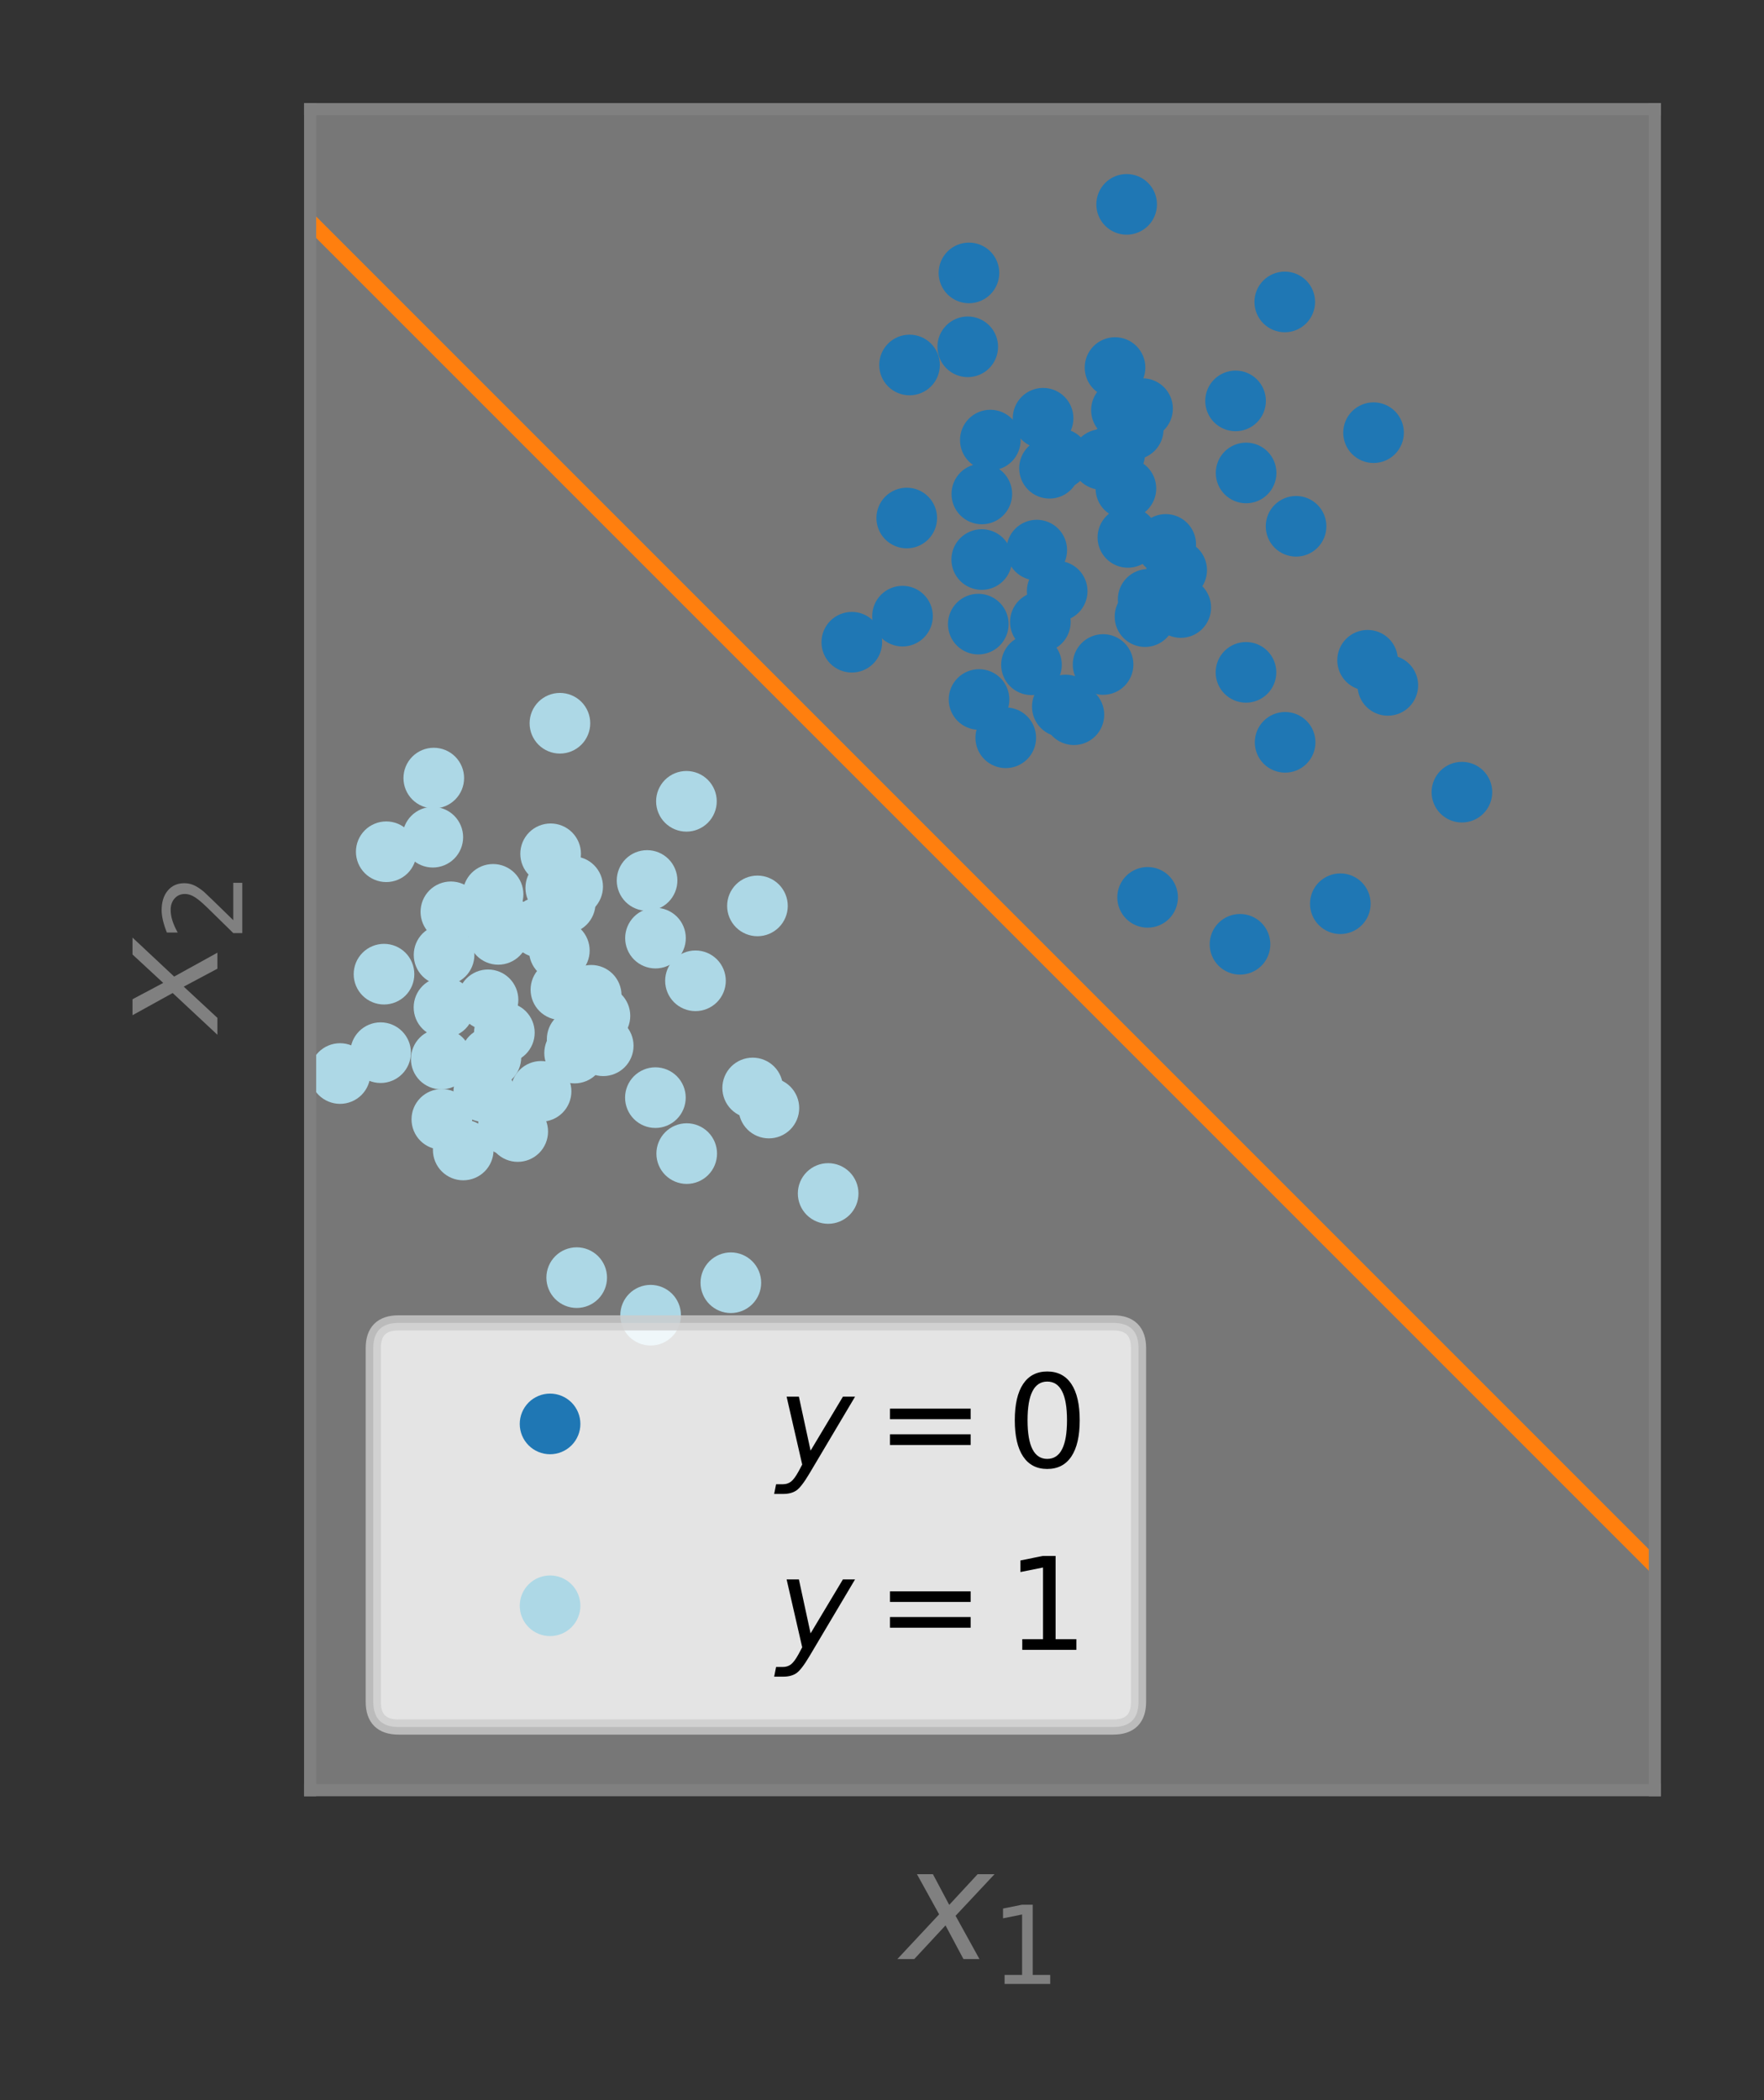 <?xml version="1.0" encoding="utf-8" standalone="no"?>
<!DOCTYPE svg PUBLIC "-//W3C//DTD SVG 1.1//EN"
  "http://www.w3.org/Graphics/SVG/1.1/DTD/svg11.dtd">
<svg xmlns:xlink="http://www.w3.org/1999/xlink" width="116.362pt" height="138.538pt" viewBox="0 0 116.362 138.538" xmlns="http://www.w3.org/2000/svg" version="1.1">
 <rect x="0" y="0" width="116.362" height="138.538" fill="#333333" stroke="none"/>
 <defs>
  <style type="text/css">*{stroke-linejoin: round; stroke-linecap: butt}</style>
 </defs>
 <g id="figure_1">
  <g id="patch_1">
   <path d="M 0 138.538 
L 116.362 138.538 
L 116.362 0 
L 0 0 
L 0 138.538 
z
" style="fill: none"/>
  </g>
  <g id="axes_1">
   <g id="patch_2">
    <path d="M 20.458 118.08 
L 109.162 118.08 
L 109.162 7.2 
L 20.458 7.2 
z
" style="fill: #ffffff; fill-opacity: 0.333"/>
   </g>
   <g id="matplotlib.axis_1">
    <g id="text_1">
     <!-- $x_1$ -->
     <g style="fill: #808080" transform="translate(59.46 129.253) scale(0.1 -0.1)">
      <defs>
       <path id="DejaVuSans-Oblique-78" d="M 3841 3500 
L 2234 1784 
L 3219 0 
L 2559 0 
L 1819 1388 
L 531 0 
L -166 0 
L 1556 1844 
L 641 3500 
L 1300 3500 
L 1972 2234 
L 3144 3500 
L 3841 3500 
z
" transform="scale(0.016)"/>
       <path id="DejaVuSans-31" d="M 794 531 
L 1825 531 
L 1825 4091 
L 703 3866 
L 703 4441 
L 1819 4666 
L 2450 4666 
L 2450 531 
L 3481 531 
L 3481 0 
L 794 0 
L 794 531 
z
" transform="scale(0.016)"/>
      </defs>
      <use xlink:href="#DejaVuSans-Oblique-78" transform="translate(0 0.312)"/>
      <use xlink:href="#DejaVuSans-31" transform="translate(59.18 -16.094) scale(0.7)"/>
     </g>
    </g>
   </g>
   <g id="matplotlib.axis_2">
    <g id="text_2">
     <!-- $x_2$ -->
     <g style="fill: #808080" transform="translate(14.373 67.99) rotate(-90) scale(0.1 -0.1)">
      <defs>
       <path id="DejaVuSans-32" d="M 1228 531 
L 3431 531 
L 3431 0 
L 469 0 
L 469 531 
Q 828 903 1448 1529 
Q 2069 2156 2228 2338 
Q 2531 2678 2651 2914 
Q 2772 3150 2772 3378 
Q 2772 3750 2511 3984 
Q 2250 4219 1831 4219 
Q 1534 4219 1204 4116 
Q 875 4013 500 3803 
L 500 4441 
Q 881 4594 1212 4672 
Q 1544 4750 1819 4750 
Q 2544 4750 2975 4387 
Q 3406 4025 3406 3419 
Q 3406 3131 3298 2873 
Q 3191 2616 2906 2266 
Q 2828 2175 2409 1742 
Q 1991 1309 1228 531 
z
" transform="scale(0.016)"/>
      </defs>
      <use xlink:href="#DejaVuSans-Oblique-78" transform="translate(0 0.312)"/>
      <use xlink:href="#DejaVuSans-32" transform="translate(59.18 -16.094) scale(0.7)"/>
     </g>
    </g>
   </g>
   <g id="line2d_1">
    <defs>
     <path id="m36952fca45" d="M 0 1.5 
C 0.398 1.5 0.779 1.342 1.061 1.061 
C 1.342 0.779 1.5 0.398 1.5 0 
C 1.5 -0.398 1.342 -0.779 1.061 -1.061 
C 0.779 -1.342 0.398 -1.5 0 -1.5 
C -0.398 -1.5 -0.779 -1.342 -1.061 -1.061 
C -1.342 -0.779 -1.5 -0.398 -1.5 0 
C -1.5 0.398 -1.342 0.779 -1.061 1.061 
C -0.779 1.342 -0.398 1.5 0 1.5 
z
" style="stroke: #1f77b4"/>
    </defs>
    <g clip-path="url(#pcd9d7bb5c3)">
     <use xlink:href="#m36952fca45" x="90.213" y="43.551" style="fill: #1f77b4; stroke: #1f77b4"/>
     <use xlink:href="#m36952fca45" x="66.345" y="48.665" style="fill: #1f77b4; stroke: #1f77b4"/>
     <use xlink:href="#m36952fca45" x="81.797" y="62.287" style="fill: #1f77b4; stroke: #1f77b4"/>
     <use xlink:href="#m36952fca45" x="91.548" y="45.208" style="fill: #1f77b4; stroke: #1f77b4"/>
     <use xlink:href="#m36952fca45" x="75.739" y="39.533" style="fill: #1f77b4; stroke: #1f77b4"/>
     <use xlink:href="#m36952fca45" x="88.414" y="59.611" style="fill: #1f77b4; stroke: #1f77b4"/>
     <use xlink:href="#m36952fca45" x="68.627" y="41.026" style="fill: #1f77b4; stroke: #1f77b4"/>
     <use xlink:href="#m36952fca45" x="84.773" y="48.964" style="fill: #1f77b4; stroke: #1f77b4"/>
     <use xlink:href="#m36952fca45" x="70.29" y="46.502" style="fill: #1f77b4; stroke: #1f77b4"/>
     <use xlink:href="#m36952fca45" x="72.67" y="30.306" style="fill: #1f77b4; stroke: #1f77b4"/>
     <use xlink:href="#m36952fca45" x="59.998" y="24.075" style="fill: #1f77b4; stroke: #1f77b4"/>
     <use xlink:href="#m36952fca45" x="82.199" y="31.196" style="fill: #1f77b4; stroke: #1f77b4"/>
     <use xlink:href="#m36952fca45" x="82.191" y="44.349" style="fill: #1f77b4; stroke: #1f77b4"/>
     <use xlink:href="#m36952fca45" x="70.839" y="47.144" style="fill: #1f77b4; stroke: #1f77b4"/>
     <use xlink:href="#m36952fca45" x="69.231" y="30.887" style="fill: #1f77b4; stroke: #1f77b4"/>
     <use xlink:href="#m36952fca45" x="64.533" y="41.167" style="fill: #1f77b4; stroke: #1f77b4"/>
     <use xlink:href="#m36952fca45" x="64.582" y="46.14" style="fill: #1f77b4; stroke: #1f77b4"/>
     <use xlink:href="#m36952fca45" x="64.759" y="36.908" style="fill: #1f77b4; stroke: #1f77b4"/>
     <use xlink:href="#m36952fca45" x="59.813" y="34.169" style="fill: #1f77b4; stroke: #1f77b4"/>
     <use xlink:href="#m36952fca45" x="90.606" y="28.54" style="fill: #1f77b4; stroke: #1f77b4"/>
     <use xlink:href="#m36952fca45" x="70.075" y="46.61" style="fill: #1f77b4; stroke: #1f77b4"/>
     <use xlink:href="#m36952fca45" x="63.917" y="18.002" style="fill: #1f77b4; stroke: #1f77b4"/>
     <use xlink:href="#m36952fca45" x="72.765" y="43.831" style="fill: #1f77b4; stroke: #1f77b4"/>
     <use xlink:href="#m36952fca45" x="74.319" y="13.48" style="fill: #1f77b4; stroke: #1f77b4"/>
     <use xlink:href="#m36952fca45" x="73.534" y="29.924" style="fill: #1f77b4; stroke: #1f77b4"/>
     <use xlink:href="#m36952fca45" x="75.53" y="40.674" style="fill: #1f77b4; stroke: #1f77b4"/>
     <use xlink:href="#m36952fca45" x="59.534" y="40.642" style="fill: #1f77b4; stroke: #1f77b4"/>
     <use xlink:href="#m36952fca45" x="69.886" y="30.264" style="fill: #1f77b4; stroke: #1f77b4"/>
     <use xlink:href="#m36952fca45" x="81.504" y="26.444" style="fill: #1f77b4; stroke: #1f77b4"/>
     <use xlink:href="#m36952fca45" x="75.368" y="26.954" style="fill: #1f77b4; stroke: #1f77b4"/>
     <use xlink:href="#m36952fca45" x="63.837" y="22.876" style="fill: #1f77b4; stroke: #1f77b4"/>
     <use xlink:href="#m36952fca45" x="77.889" y="40.073" style="fill: #1f77b4; stroke: #1f77b4"/>
     <use xlink:href="#m36952fca45" x="77.619" y="37.606" style="fill: #1f77b4; stroke: #1f77b4"/>
     <use xlink:href="#m36952fca45" x="84.749" y="19.916" style="fill: #1f77b4; stroke: #1f77b4"/>
     <use xlink:href="#m36952fca45" x="96.435" y="52.252" style="fill: #1f77b4; stroke: #1f77b4"/>
     <use xlink:href="#m36952fca45" x="56.189" y="42.362" style="fill: #1f77b4; stroke: #1f77b4"/>
     <use xlink:href="#m36952fca45" x="73.976" y="27.053" style="fill: #1f77b4; stroke: #1f77b4"/>
     <use xlink:href="#m36952fca45" x="75.702" y="59.19" style="fill: #1f77b4; stroke: #1f77b4"/>
     <use xlink:href="#m36952fca45" x="68.807" y="27.587" style="fill: #1f77b4; stroke: #1f77b4"/>
     <use xlink:href="#m36952fca45" x="74.753" y="28.319" style="fill: #1f77b4; stroke: #1f77b4"/>
     <use xlink:href="#m36952fca45" x="69.737" y="38.994" style="fill: #1f77b4; stroke: #1f77b4"/>
     <use xlink:href="#m36952fca45" x="74.27" y="32.221" style="fill: #1f77b4; stroke: #1f77b4"/>
     <use xlink:href="#m36952fca45" x="74.401" y="35.448" style="fill: #1f77b4; stroke: #1f77b4"/>
     <use xlink:href="#m36952fca45" x="64.766" y="32.582" style="fill: #1f77b4; stroke: #1f77b4"/>
     <use xlink:href="#m36952fca45" x="73.553" y="24.244" style="fill: #1f77b4; stroke: #1f77b4"/>
     <use xlink:href="#m36952fca45" x="85.495" y="34.715" style="fill: #1f77b4; stroke: #1f77b4"/>
     <use xlink:href="#m36952fca45" x="68.041" y="43.85" style="fill: #1f77b4; stroke: #1f77b4"/>
     <use xlink:href="#m36952fca45" x="76.898" y="35.91" style="fill: #1f77b4; stroke: #1f77b4"/>
     <use xlink:href="#m36952fca45" x="68.389" y="36.285" style="fill: #1f77b4; stroke: #1f77b4"/>
     <use xlink:href="#m36952fca45" x="65.327" y="29.028" style="fill: #1f77b4; stroke: #1f77b4"/>
    </g>
   </g>
   <g id="line2d_2">
    <defs>
     <path id="m2c49079c17" d="M 0 1.5 
C 0.398 1.5 0.779 1.342 1.061 1.061 
C 1.342 0.779 1.5 0.398 1.5 0 
C 1.5 -0.398 1.342 -0.779 1.061 -1.061 
C 0.779 -1.342 0.398 -1.5 0 -1.5 
C -0.398 -1.5 -0.779 -1.342 -1.061 -1.061 
C -1.342 -0.779 -1.5 -0.398 -1.5 0 
C -1.5 0.398 -1.342 0.779 -1.061 1.061 
C -0.779 1.342 -0.398 1.5 0 1.5 
z
" style="stroke: #add8e6"/>
    </defs>
    <g clip-path="url(#pcd9d7bb5c3)">
     <use xlink:href="#m2c49079c17" x="49.65" y="71.763" style="fill: #add8e6; stroke: #add8e6"/>
     <use xlink:href="#m2c49079c17" x="30.557" y="75.854" style="fill: #add8e6; stroke: #add8e6"/>
     <use xlink:href="#m2c49079c17" x="42.918" y="86.752" style="fill: #add8e6; stroke: #add8e6"/>
     <use xlink:href="#m2c49079c17" x="50.719" y="73.088" style="fill: #add8e6; stroke: #add8e6"/>
     <use xlink:href="#m2c49079c17" x="38.072" y="68.548" style="fill: #add8e6; stroke: #add8e6"/>
     <use xlink:href="#m2c49079c17" x="48.211" y="84.61" style="fill: #add8e6; stroke: #add8e6"/>
     <use xlink:href="#m2c49079c17" x="32.382" y="69.743" style="fill: #add8e6; stroke: #add8e6"/>
     <use xlink:href="#m2c49079c17" x="45.299" y="76.092" style="fill: #add8e6; stroke: #add8e6"/>
     <use xlink:href="#m2c49079c17" x="33.712" y="74.123" style="fill: #add8e6; stroke: #add8e6"/>
     <use xlink:href="#m2c49079c17" x="35.616" y="61.166" style="fill: #add8e6; stroke: #add8e6"/>
     <use xlink:href="#m2c49079c17" x="25.479" y="56.182" style="fill: #add8e6; stroke: #add8e6"/>
     <use xlink:href="#m2c49079c17" x="43.239" y="61.879" style="fill: #add8e6; stroke: #add8e6"/>
     <use xlink:href="#m2c49079c17" x="43.233" y="72.401" style="fill: #add8e6; stroke: #add8e6"/>
     <use xlink:href="#m2c49079c17" x="34.152" y="74.637" style="fill: #add8e6; stroke: #add8e6"/>
     <use xlink:href="#m2c49079c17" x="32.866" y="61.632" style="fill: #add8e6; stroke: #add8e6"/>
     <use xlink:href="#m2c49079c17" x="29.107" y="69.855" style="fill: #add8e6; stroke: #add8e6"/>
     <use xlink:href="#m2c49079c17" x="29.146" y="73.833" style="fill: #add8e6; stroke: #add8e6"/>
     <use xlink:href="#m2c49079c17" x="29.288" y="66.448" style="fill: #add8e6; stroke: #add8e6"/>
     <use xlink:href="#m2c49079c17" x="25.331" y="64.257" style="fill: #add8e6; stroke: #add8e6"/>
     <use xlink:href="#m2c49079c17" x="49.965" y="59.754" style="fill: #add8e6; stroke: #add8e6"/>
     <use xlink:href="#m2c49079c17" x="33.54" y="74.21" style="fill: #add8e6; stroke: #add8e6"/>
     <use xlink:href="#m2c49079c17" x="28.614" y="51.323" style="fill: #add8e6; stroke: #add8e6"/>
     <use xlink:href="#m2c49079c17" x="35.692" y="71.986" style="fill: #add8e6; stroke: #add8e6"/>
     <use xlink:href="#m2c49079c17" x="36.935" y="47.706" style="fill: #add8e6; stroke: #add8e6"/>
     <use xlink:href="#m2c49079c17" x="36.308" y="60.861" style="fill: #add8e6; stroke: #add8e6"/>
     <use xlink:href="#m2c49079c17" x="37.904" y="69.461" style="fill: #add8e6; stroke: #add8e6"/>
     <use xlink:href="#m2c49079c17" x="25.107" y="69.435" style="fill: #add8e6; stroke: #add8e6"/>
     <use xlink:href="#m2c49079c17" x="33.389" y="61.132" style="fill: #add8e6; stroke: #add8e6"/>
     <use xlink:href="#m2c49079c17" x="42.684" y="58.077" style="fill: #add8e6; stroke: #add8e6"/>
     <use xlink:href="#m2c49079c17" x="37.775" y="58.484" style="fill: #add8e6; stroke: #add8e6"/>
     <use xlink:href="#m2c49079c17" x="28.55" y="55.223" style="fill: #add8e6; stroke: #add8e6"/>
     <use xlink:href="#m2c49079c17" x="39.792" y="68.98" style="fill: #add8e6; stroke: #add8e6"/>
     <use xlink:href="#m2c49079c17" x="39.575" y="67.006" style="fill: #add8e6; stroke: #add8e6"/>
     <use xlink:href="#m2c49079c17" x="45.28" y="52.855" style="fill: #add8e6; stroke: #add8e6"/>
     <use xlink:href="#m2c49079c17" x="54.629" y="78.723" style="fill: #add8e6; stroke: #add8e6"/>
     <use xlink:href="#m2c49079c17" x="22.432" y="70.811" style="fill: #add8e6; stroke: #add8e6"/>
     <use xlink:href="#m2c49079c17" x="36.661" y="58.564" style="fill: #add8e6; stroke: #add8e6"/>
     <use xlink:href="#m2c49079c17" x="38.042" y="84.274" style="fill: #add8e6; stroke: #add8e6"/>
     <use xlink:href="#m2c49079c17" x="32.526" y="58.992" style="fill: #add8e6; stroke: #add8e6"/>
     <use xlink:href="#m2c49079c17" x="37.283" y="59.577" style="fill: #add8e6; stroke: #add8e6"/>
     <use xlink:href="#m2c49079c17" x="33.27" y="68.117" style="fill: #add8e6; stroke: #add8e6"/>
     <use xlink:href="#m2c49079c17" x="36.897" y="62.699" style="fill: #add8e6; stroke: #add8e6"/>
     <use xlink:href="#m2c49079c17" x="37.001" y="65.28" style="fill: #add8e6; stroke: #add8e6"/>
     <use xlink:href="#m2c49079c17" x="29.293" y="62.987" style="fill: #add8e6; stroke: #add8e6"/>
     <use xlink:href="#m2c49079c17" x="36.322" y="56.317" style="fill: #add8e6; stroke: #add8e6"/>
     <use xlink:href="#m2c49079c17" x="45.877" y="64.694" style="fill: #add8e6; stroke: #add8e6"/>
     <use xlink:href="#m2c49079c17" x="31.913" y="72.002" style="fill: #add8e6; stroke: #add8e6"/>
     <use xlink:href="#m2c49079c17" x="38.998" y="65.65" style="fill: #add8e6; stroke: #add8e6"/>
     <use xlink:href="#m2c49079c17" x="32.192" y="65.949" style="fill: #add8e6; stroke: #add8e6"/>
     <use xlink:href="#m2c49079c17" x="29.742" y="60.144" style="fill: #add8e6; stroke: #add8e6"/>
    </g>
   </g>
   <g id="line2d_3">
    <path d="M 20.458 14.592 
L 109.162 103.296 
" clip-path="url(#pcd9d7bb5c3)" style="fill: none; stroke: #ff7f0e; stroke-linecap: square"/>
   </g>
   <g id="patch_3">
    <path d="M 20.458 118.08 
L 20.458 7.2 
" style="fill: none; stroke: #808080; stroke-width: 0.8; stroke-linejoin: miter; stroke-linecap: square"/>
   </g>
   <g id="patch_4">
    <path d="M 109.162 118.08 
L 109.162 7.2 
" style="fill: none; stroke: #808080; stroke-width: 0.8; stroke-linejoin: miter; stroke-linecap: square"/>
   </g>
   <g id="patch_5">
    <path d="M 20.458 118.08 
L 109.162 118.08 
" style="fill: none; stroke: #808080; stroke-width: 0.8; stroke-linejoin: miter; stroke-linecap: square"/>
   </g>
   <g id="patch_6">
    <path d="M 20.458 7.2 
L 109.162 7.2 
" style="fill: none; stroke: #808080; stroke-width: 0.8; stroke-linejoin: miter; stroke-linecap: square"/>
   </g>
   <g id="legend_1">
    <g id="patch_7">
     <path d="M 26.289 113.915 
L 73.437 113.915 
Q 75.103 113.915 75.103 112.249 
L 75.103 88.925 
Q 75.103 87.259 73.437 87.259 
L 26.289 87.259 
Q 24.623 87.259 24.623 88.925 
L 24.623 112.249 
Q 24.623 113.915 26.289 113.915 
z
" style="fill: #ffffff; opacity: 0.8; stroke: #cccccc; stroke-linejoin: miter"/>
    </g>
    <g id="line2d_4">
     <g>
      <use xlink:href="#m36952fca45" x="36.285" y="93.923" style="fill: #1f77b4; stroke: #1f77b4"/>
     </g>
    </g>
    <g id="text_3">
     <!-- $y=0$ -->
     <g transform="translate(51.279 96.838) scale(0.083 -0.083)">
      <defs>
       <path id="DejaVuSans-Oblique-79" d="M 1588 -325 
Q 1188 -997 936 -1164 
Q 684 -1331 294 -1331 
L -159 -1331 
L -63 -850 
L 269 -850 
Q 509 -850 678 -719 
Q 847 -588 1056 -206 
L 1234 128 
L 459 3500 
L 1069 3500 
L 1650 819 
L 3256 3500 
L 3859 3500 
L 1588 -325 
z
" transform="scale(0.016)"/>
       <path id="DejaVuSans-3d" d="M 678 2906 
L 4684 2906 
L 4684 2381 
L 678 2381 
L 678 2906 
z
M 678 1631 
L 4684 1631 
L 4684 1100 
L 678 1100 
L 678 1631 
z
" transform="scale(0.016)"/>
       <path id="DejaVuSans-30" d="M 2034 4250 
Q 1547 4250 1301 3770 
Q 1056 3291 1056 2328 
Q 1056 1369 1301 889 
Q 1547 409 2034 409 
Q 2525 409 2770 889 
Q 3016 1369 3016 2328 
Q 3016 3291 2770 3770 
Q 2525 4250 2034 4250 
z
M 2034 4750 
Q 2819 4750 3233 4129 
Q 3647 3509 3647 2328 
Q 3647 1150 3233 529 
Q 2819 -91 2034 -91 
Q 1250 -91 836 529 
Q 422 1150 422 2328 
Q 422 3509 836 4129 
Q 1250 4750 2034 4750 
z
" transform="scale(0.016)"/>
      </defs>
      <use xlink:href="#DejaVuSans-Oblique-79" transform="translate(0 0.781)"/>
      <use xlink:href="#DejaVuSans-3d" transform="translate(78.662 0.781)"/>
      <use xlink:href="#DejaVuSans-30" transform="translate(181.934 0.781)"/>
     </g>
    </g>
    <g id="line2d_5">
     <g>
      <use xlink:href="#m2c49079c17" x="36.285" y="105.918" style="fill: #add8e6; stroke: #add8e6"/>
     </g>
    </g>
    <g id="text_4">
     <!-- $y=1$ -->
     <g transform="translate(51.279 108.834) scale(0.083 -0.083)">
      <use xlink:href="#DejaVuSans-Oblique-79" transform="translate(0 0.094)"/>
      <use xlink:href="#DejaVuSans-3d" transform="translate(78.662 0.094)"/>
      <use xlink:href="#DejaVuSans-31" transform="translate(181.934 0.094)"/>
     </g>
    </g>
   </g>
  </g>
 </g>
 <defs>
  <clipPath id="pcd9d7bb5c3">
   <rect x="20.458" y="7.2" width="88.704" height="110.88"/>
  </clipPath>
 </defs>
</svg>
